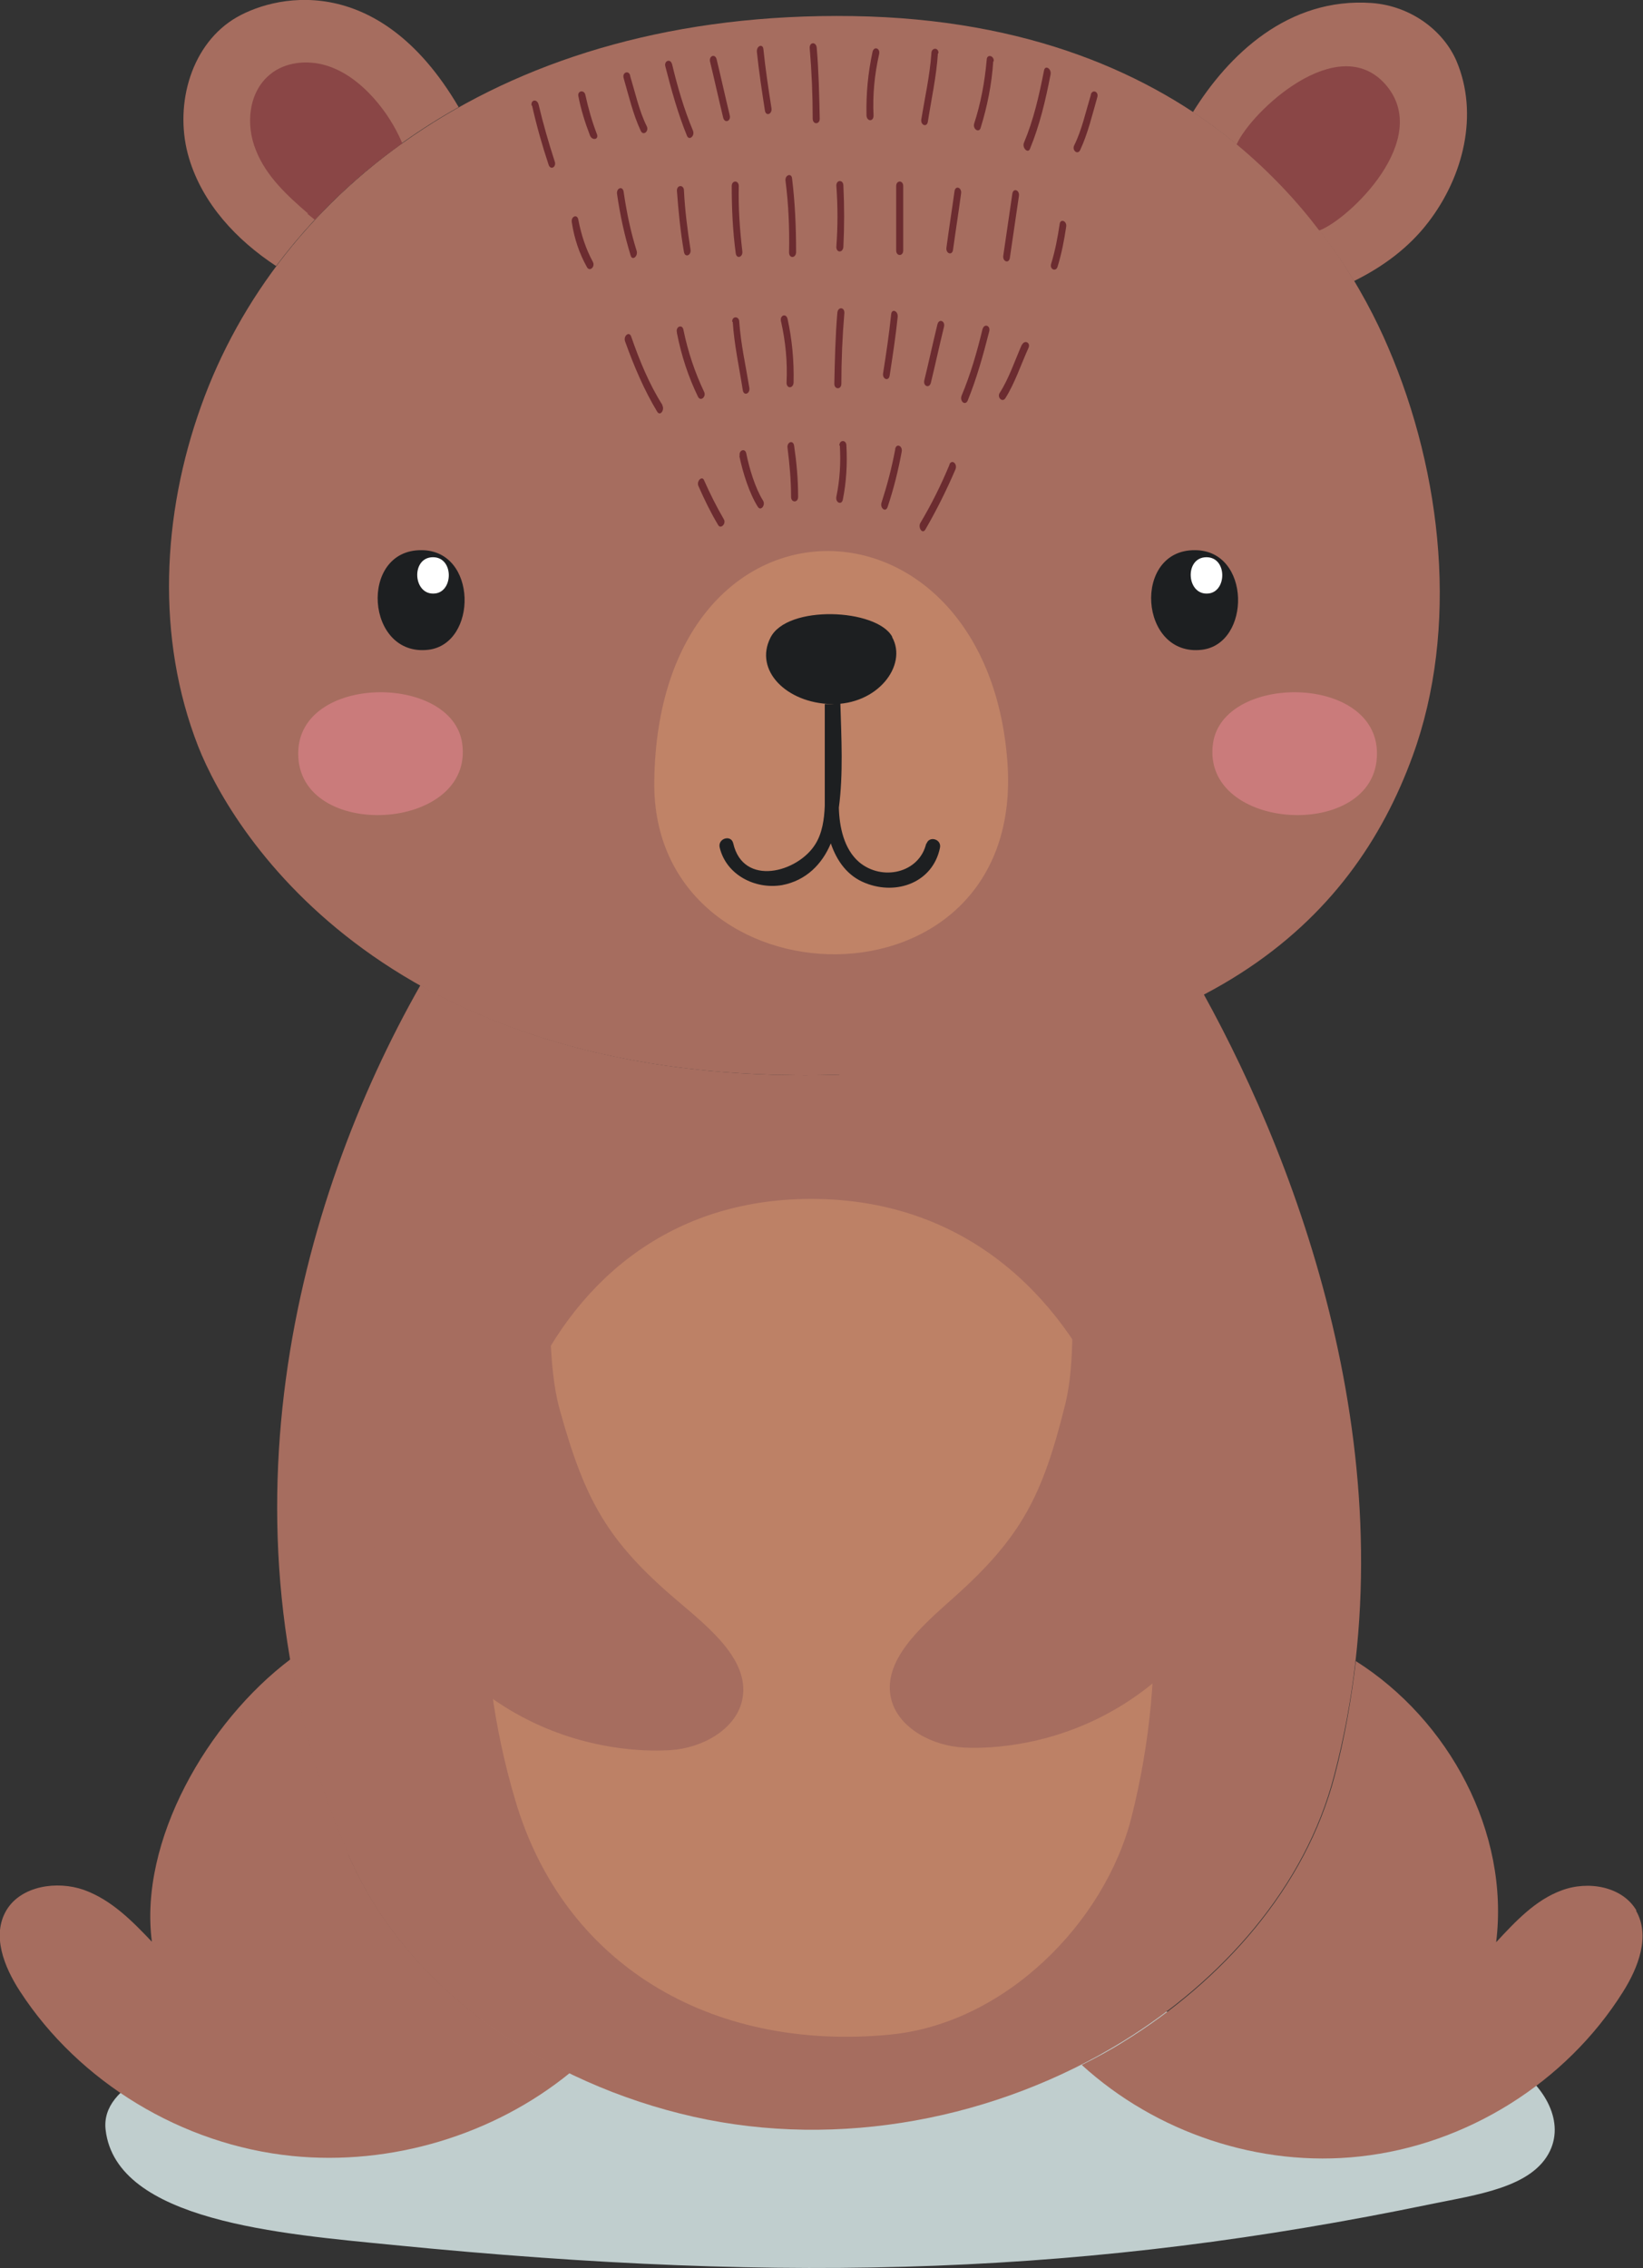 <?xml version="1.0" encoding="UTF-8"?>
<svg id="Layer_2" data-name="Layer 2" xmlns="http://www.w3.org/2000/svg" viewBox="0 0 32.67 45.1">
  <rect x="0" y="0" width="32.67" height="45.1" fill="#333333" stroke="none"/>
  <defs>
    <style>
      .cls-1 {
        opacity: .9;
      }

      .cls-2 {
        fill: #ca7b7b;
      }

      .cls-3 {
        fill: #fff;
      }

      .cls-4 {
        fill: #a66d5f;
      }

      .cls-5 {
        fill: #1d1f21;
      }

      .cls-6 {
        fill: #6c2c30;
      }

      .cls-7 {
        fill: #c0cece;
      }

      .cls-8 {
        fill: #c08367;
      }

      .cls-9 {
        fill: #8a4646;
      }
    </style>
  </defs>
  <g id="Layer_1-2" data-name="Layer 1">
    <g>
      <path class="cls-7" d="M11.07,40.06c3.2-.15,10.44-.47,16.62.35.81.11,1.64.22,2.31.61s1.12,1.12.82,1.75c-.35.73-1.46.87-2.38,1.06-6.72,1.39-12.64,1.6-20.62.81-2.22-.22-5.51-.47-5.72-2.29-.21-1.82,5.59-2.13,8.96-2.29Z"/>
      <g>
        <g>
          <path class="cls-4" d="M27.6,6.9c-.92-2.15-3.63-6.47-10.64-6.58-7.01-.11-11.44,3.5-12.96,7.75-.78,2.17-.9,4.62-.06,6.77.7,1.78,3.81,6.8,12.76,6.53,7.24-.21,10.19-3.04,11.39-6.34.92-2.52.6-5.6-.49-8.13Z"/>
          <g>
            <path class="cls-4" d="M26.92,5.59c.57-.28,1.09-.66,1.48-1.17.7-.91,1.01-2.15.56-3.21-.26-.6-.9-1.09-1.68-1.15-1.67-.12-2.86,1.04-3.56,2.17,1.53,1.01,2.54,2.27,3.2,3.35Z"/>
            <path class="cls-9" d="M26.24,4.58c.58-.22,2.26-1.81,1.31-2.9-.95-1.08-2.67.54-2.96,1.19.66.55,1.2,1.13,1.64,1.71Z"/>
          </g>
          <g>
            <path class="cls-4" d="M5.49,5.29c.92-1.23,2.13-2.32,3.63-3.16C7.51-.62,5.4-.1,4.63.39c-.87.56-1.17,1.77-.87,2.76.27.9.94,1.62,1.73,2.14Z"/>
            <path class="cls-9" d="M6.11,4.25s.1.08.15.12c.51-.55,1.09-1.06,1.74-1.52-.14-.33-.33-.63-.57-.9-.26-.29-.58-.54-.95-.65-.37-.11-.81-.07-1.11.18-.43.35-.49,1-.28,1.51.2.51.62.9,1.04,1.26Z"/>
          </g>
        </g>
        <g>
          <g>
            <path class="cls-8" d="M20.03,15.13c.4,5.16-7.09,4.96-7.02.4.08-6.07,6.59-5.99,7.02-.4Z"/>
            <g>
              <path class="cls-5" d="M18.42,16.76c-.13.6-.88.77-1.34.38-.3-.26-.39-.7-.4-1.08.09-.67.05-1.39.03-2.08-.06,0-.12.02-.18.02-.04,0-.08,0-.13,0v1.1c0,.22,0,.44,0,.66,0,.08,0,.16,0,.24,0,0,0,0,0,0,0,0,0,.01,0,.02-.01.27-.05.55-.19.77-.35.56-1.43.85-1.63-.02-.04-.18-.31-.1-.27.08.13.55.71.84,1.24.75.48-.09.8-.42.97-.83.12.35.33.65.69.79.63.25,1.34-.02,1.48-.7.04-.18-.23-.25-.27-.07Z"/>
              <path class="cls-5" d="M17.74,12.66c-.31-.56-2.09-.64-2.42.02-.33.65.32,1.3,1.21,1.32.92.02,1.52-.77,1.21-1.33Z"/>
            </g>
          </g>
          <path class="cls-2" d="M27.38,14.98c0-1.58-3.06-1.59-3.26-.2-.25,1.77,3.27,1.96,3.26.2Z"/>
          <path class="cls-2" d="M5.93,14.98c0-1.58,3.06-1.59,3.26-.2.25,1.77-3.27,1.96-3.26.2Z"/>
          <g>
            <path class="cls-6" d="M11.37,4.42c.05.33.15.62.3.89.05.1.17,0,.12-.1-.14-.26-.23-.53-.29-.84-.02-.12-.15-.07-.13.05h0Z"/>
            <path class="cls-6" d="M12.27,3.86c.06.42.15.83.27,1.22.03.11.15.02.12-.09-.12-.38-.2-.77-.26-1.18-.02-.12-.15-.07-.13.05h0Z"/>
            <path class="cls-6" d="M13.46,3.79c.03.41.07.82.14,1.22.02.12.15.07.13-.05-.06-.39-.11-.77-.13-1.17,0-.12-.14-.12-.14,0h0Z"/>
            <path class="cls-6" d="M10.58,2.1c.09.4.2.79.33,1.18.04.11.16.04.12-.07-.12-.37-.23-.75-.32-1.13-.03-.12-.16-.1-.14.02h0Z"/>
            <path class="cls-6" d="M14.55,3.7c0,.45.02.89.08,1.34.02.12.15.07.13-.05-.05-.43-.08-.85-.07-1.29,0-.12-.14-.12-.14,0h0Z"/>
            <path class="cls-6" d="M15.62,3.6c.06.47.08.94.07,1.42,0,.12.13.12.14,0,0-.49-.02-.98-.08-1.47-.01-.12-.15-.07-.13.05h0Z"/>
            <path class="cls-6" d="M16.63,3.69c.03.41.03.81,0,1.22,0,.12.13.12.14,0,.02-.41.02-.81,0-1.22,0-.12-.14-.12-.14,0h0Z"/>
            <path class="cls-6" d="M17.82,3.7c0,.43,0,.85,0,1.28,0,.12.14.12.14,0,0-.43,0-.85,0-1.28,0-.12-.14-.12-.14,0h0Z"/>
            <path class="cls-6" d="M18.98,3.8c-.05.37-.11.74-.16,1.12-.02.12.11.17.13.05.05-.37.11-.74.16-1.12.02-.12-.11-.17-.13-.05h0Z"/>
            <path class="cls-6" d="M20.13,3.85c-.06.41-.12.82-.18,1.23-.02.12.11.17.13.05.06-.41.12-.82.18-1.23.02-.12-.11-.17-.13-.05h0Z"/>
            <path class="cls-6" d="M21.03,5.3c.08-.26.13-.52.17-.79.02-.12-.12-.17-.13-.05-.04.27-.09.53-.17.79-.03.11.1.16.13.05h0Z"/>
            <path class="cls-6" d="M11.5,1.91c.05.26.13.52.23.78.04.11.18.09.14-.02-.1-.26-.17-.51-.23-.78-.02-.11-.16-.09-.14.02h0Z"/>
            <path class="cls-6" d="M13.17,8.05c-.26-.41-.45-.87-.62-1.36-.04-.11-.16-.01-.12.1.18.5.38.97.64,1.4.06.09.15-.04.1-.13h0Z"/>
            <path class="cls-6" d="M13.46,6.62c.09.46.23.88.42,1.27.05.1.17,0,.12-.1-.18-.38-.32-.79-.41-1.23-.02-.12-.16-.07-.13.05h0Z"/>
            <path class="cls-6" d="M15.53,6.39c.09.4.13.8.11,1.22,0,.12.13.12.14,0,.01-.44-.03-.86-.12-1.27-.03-.12-.16-.07-.13.05h0Z"/>
            <path class="cls-6" d="M16.65,6.22c-.04.47-.05.94-.06,1.41,0,.12.14.12.14,0,0-.47.02-.94.06-1.41,0-.12-.13-.12-.14,0h0Z"/>
            <path class="cls-6" d="M17.72,6.25c-.04.39-.1.79-.16,1.17-.02.12.11.17.13.05.06-.39.12-.78.16-1.17.01-.12-.12-.17-.13-.05h0Z"/>
            <path class="cls-6" d="M18.64,6.45c-.09.37-.17.74-.26,1.11-.03.12.1.17.13.05.09-.37.17-.74.26-1.11.03-.12-.1-.17-.13-.05h0Z"/>
            <path class="cls-6" d="M19.54,6.53c-.11.46-.24.91-.42,1.34-.04.11.07.2.12.1.18-.44.31-.91.43-1.38.03-.12-.1-.16-.13-.05h0Z"/>
            <path class="cls-6" d="M20.32,6.85c-.14.32-.26.68-.44.96-.06.09.05.2.11.11.19-.3.31-.67.46-1,.05-.11-.08-.17-.13-.06h0Z"/>
            <path class="cls-6" d="M21.69,1.89c-.1.33-.18.7-.33,1-.05.1.07.2.12.09.15-.32.24-.7.34-1.05.03-.11-.1-.16-.13-.05h0Z"/>
            <path class="cls-6" d="M13.89,9.67c.12.27.24.52.39.77.05.09.17-.03.11-.12-.14-.24-.27-.5-.39-.77-.04-.1-.16.02-.11.12h0Z"/>
            <path class="cls-6" d="M15.66,8.91c.04.32.07.64.07.97,0,.12.14.12.14,0,0-.35-.03-.68-.08-1.02-.02-.12-.15-.07-.13.05h0Z"/>
            <path class="cls-6" d="M16.7,8.86c.02.35,0,.68-.07,1.02-.02.12.11.17.13.05.07-.35.09-.71.07-1.07,0-.12-.14-.12-.14,0h0Z"/>
            <path class="cls-6" d="M17.8,8.94c-.07.37-.16.71-.27,1.05-.04.11.08.21.12.09.12-.36.21-.72.28-1.1.02-.12-.11-.17-.13-.05h0Z"/>
            <path class="cls-6" d="M18.88,9.24c-.17.41-.36.79-.58,1.16-.05.09.04.23.1.13.22-.38.42-.78.6-1.2.04-.11-.07-.2-.12-.1h0Z"/>
            <path class="cls-6" d="M14.57,6.4c.03.46.13.91.2,1.36.02.12.15.07.13-.05-.07-.43-.17-.87-.2-1.31,0-.12-.15-.12-.14,0h0Z"/>
            <path class="cls-6" d="M20.36,2.84c.19-.45.3-.93.4-1.44.02-.11.15-.04.13.08-.1.52-.22,1.02-.41,1.48-.04.1-.16-.02-.12-.12h0Z"/>
            <path class="cls-6" d="M19.75,1.22c-.03.46-.12.9-.25,1.32-.03.11-.16.03-.13-.08.13-.4.21-.82.25-1.27,0-.12.15-.09.14.03h0Z"/>
            <path class="cls-6" d="M17.48,1.08c-.09.4-.13.8-.11,1.22,0,.12-.13.12-.14,0-.01-.44.03-.85.12-1.27.03-.12.16-.07.13.05h0Z"/>
            <path class="cls-6" d="M16.24.95c.04.47.05.94.06,1.41,0,.12-.14.12-.14,0,0-.47-.02-.94-.06-1.41,0-.12.13-.12.14,0h0Z"/>
            <path class="cls-6" d="M15.18.98c.04.39.1.79.16,1.17.02.12-.11.17-.13.05-.06-.39-.12-.78-.16-1.17-.01-.12.12-.17.13-.05h0Z"/>
            <path class="cls-6" d="M14.25,1.18c.09.37.17.74.26,1.11.03.12-.1.17-.13.05-.09-.37-.17-.74-.26-1.11-.03-.12.1-.17.13-.05h0Z"/>
            <path class="cls-6" d="M13.36,1.26c.11.46.24.91.42,1.34.04.11-.08.2-.12.1-.18-.44-.31-.91-.43-1.38-.03-.11.1-.16.13-.05h0Z"/>
            <path class="cls-6" d="M12.53,1.51c.1.33.18.7.33,1,.05.1-.07.2-.12.09-.15-.32-.24-.7-.34-1.05-.03-.11.1-.16.13-.05h0Z"/>
            <path class="cls-6" d="M18.65,1.06c-.03.46-.13.91-.2,1.36-.02.12-.15.07-.13-.05.07-.43.17-.87.2-1.31,0-.12.15-.12.14,0h0Z"/>
            <path class="cls-6" d="M14.7,9.06c.07.34.2.75.37,1.02.06.09.16-.04.1-.13-.15-.24-.27-.63-.33-.93-.02-.12-.16-.07-.13.05h0Z"/>
          </g>
          <g>
            <path class="cls-5" d="M8.38,10.94c1.12,0,1.12,1.86.14,1.98-1.25.15-1.39-1.99-.14-1.98Z"/>
            <path class="cls-3" d="M8.61,11.08c.41,0,.41.67.05.72-.45.06-.5-.72-.05-.72Z"/>
          </g>
          <g>
            <path class="cls-5" d="M23.76,10.94c1.12,0,1.12,1.86.14,1.98-1.25.15-1.39-1.99-.14-1.98Z"/>
            <path class="cls-3" d="M23.99,11.08c.41,0,.41.67.05.72-.45.06-.5-.72-.05-.72Z"/>
          </g>
        </g>
      </g>
      <g>
        <g>
          <path class="cls-4" d="M16.69,21.37c-3.7.11-6.39-.69-8.33-1.78-2.44,4.29-4.22,10.84-1.43,17.3,1.17,2.72,3.97,4.55,6.86,5.2,2.89.65,6.02.05,8.54-1.5,1.96-1.21,3.62-3.05,4.2-5.29,1.58-6.02-.66-12.03-2.6-15.54-1.74.91-4.08,1.5-7.24,1.6Z"/>
          <g class="cls-1">
            <path class="cls-8" d="M16.21,23.84c-5.48-.06-7.72,6.07-5.96,11.97.96,3.24,3.86,4.98,7.42,4.65,2.31-.21,4.3-2.23,4.83-4.33,1.49-5.91-.8-12.23-6.29-12.29Z"/>
          </g>
        </g>
        <path class="cls-4" d="M6.94,36.89c-.56-1.3-.94-2.61-1.16-3.9-1.66,1.25-3.02,3.62-2.76,5.62-.39-.41-.8-.83-1.35-1.03-.54-.19-1.25-.08-1.54.4-.3.5-.05,1.13.27,1.62,1.17,1.8,3.22,3.05,5.41,3.27,1.97.2,4.01-.42,5.52-1.65-1.92-.93-3.57-2.41-4.4-4.34Z"/>
        <path class="cls-4" d="M32.54,37.99c-.28-.48-.96-.6-1.49-.4-.52.19-.92.62-1.3,1.03.27-2.19-.94-4.42-2.79-5.59-.09.76-.22,1.52-.42,2.28-.58,2.23-2.24,4.08-4.2,5.29-.27.17-.55.32-.83.46,1.48,1.35,3.54,2.04,5.53,1.82,2.12-.23,4.1-1.47,5.23-3.27.31-.49.55-1.12.26-1.62Z"/>
        <path class="cls-4" d="M22.88,23.23c-2.2.21-1.25,2.89-1.7,4.7-.45,1.81-.86,2.63-2.23,3.85-.64.57-1.44,1.26-1.22,2.04.16.55.81.9,1.45.93.64.03,4.55.04,6.08-5.05.88-2.92-.17-6.68-2.37-6.47Z"/>
        <path class="cls-4" d="M9.3,23.37c2.21.16,1.33,2.86,1.83,4.66.5,1.8.94,2.61,2.34,3.8.66.56,1.48,1.22,1.28,2.01-.14.55-.78.92-1.42.96-.64.04-4.54.14-6.22-4.91-.96-2.9-.02-6.68,2.19-6.52Z"/>
      </g>
    </g>
  </g>
</svg>